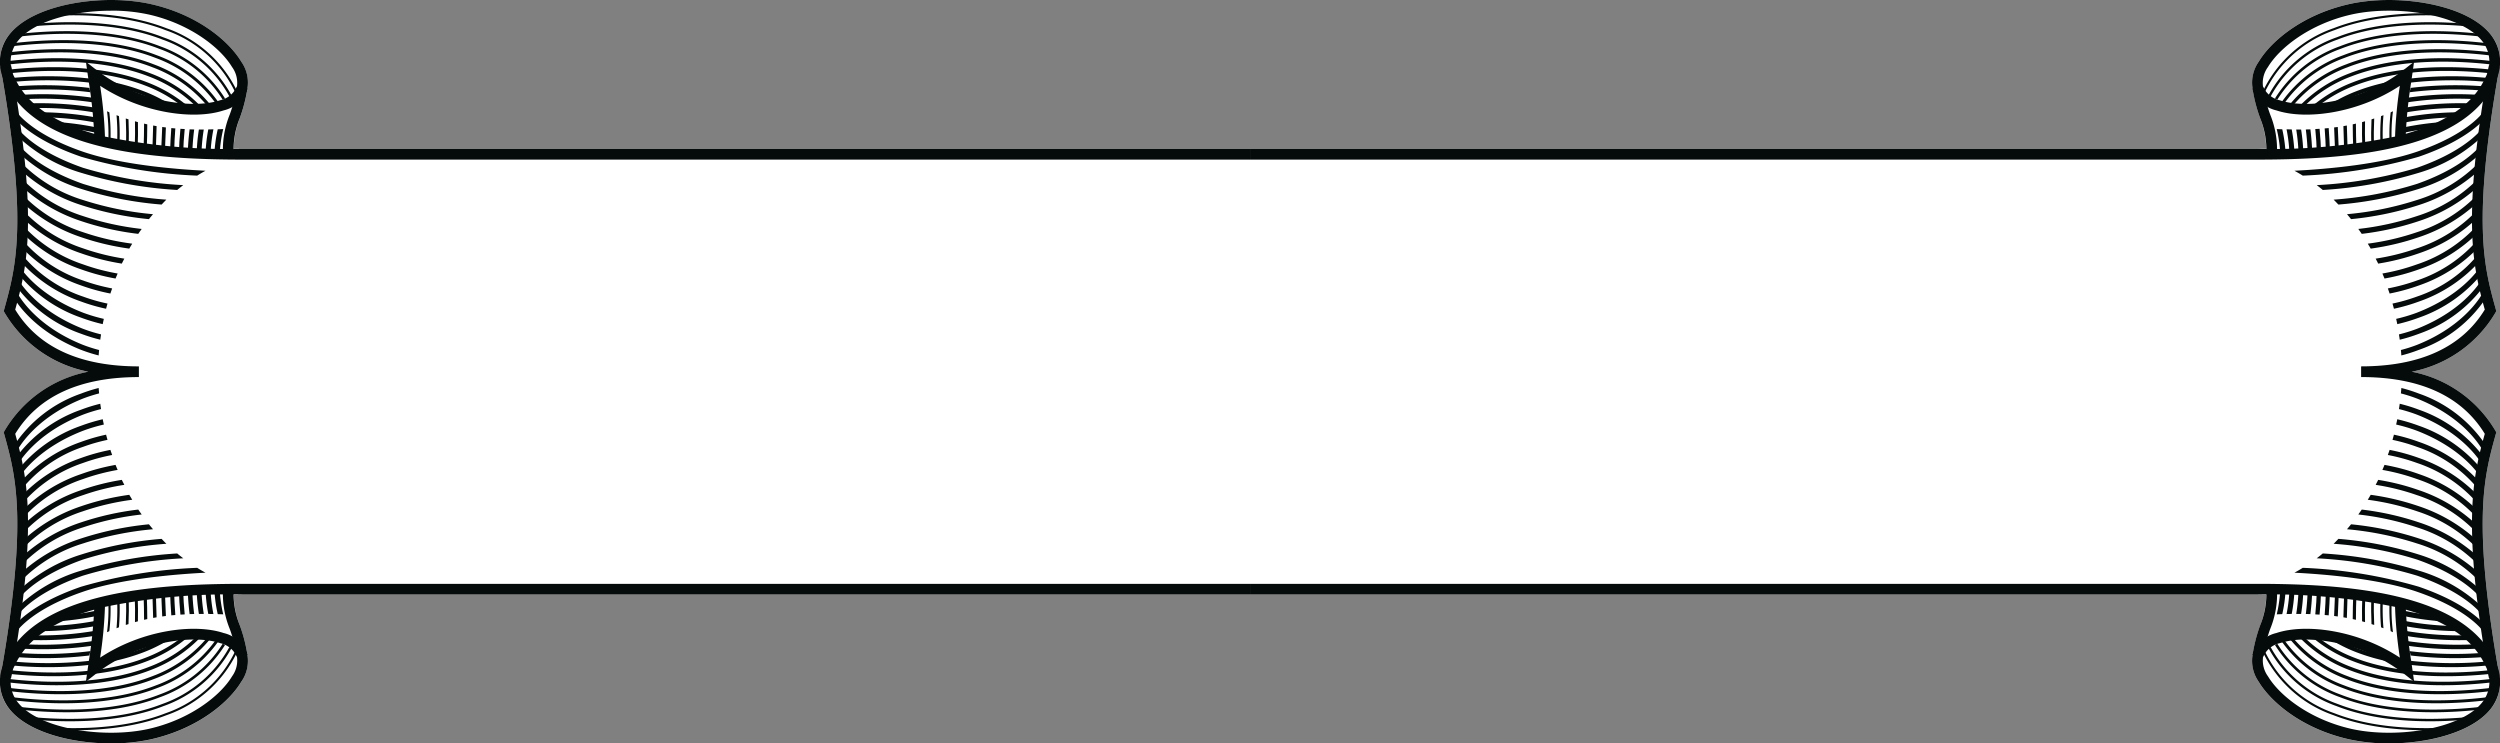 <svg xmlns="http://www.w3.org/2000/svg" width="247.489" height="73.595" viewBox="0 0 247.489 73.595">
  <rect x="0" y="0" width="247.489" height="73.595" fill="#808080" stroke="none"/>
  <g id="Group_49" data-name="Group 49" transform="translate(-660.453 -42.496)">
    <path id="Path_1770" data-name="Path 1770" d="M907.888,109.447l-.005-.026c-.013-.092-.028-.183-.047-.275-2.658-15.169-1.471-19.476-.319-23.641l.058-.215-.112-.193a12.338,12.338,0,0,0-8.259-5.8,12.34,12.34,0,0,0,8.259-5.8l.112-.2-.06-.216c-1.15-4.161-2.337-8.469.321-23.637.019-.092.034-.183.047-.274l.005-.027h0a4.113,4.113,0,0,0-.924-3.3c-2.495-3.044-9.39-3.989-14.015-2.93-4.679,1.067-7.708,3.723-8.881,5.671a3.639,3.639,0,0,0-.616,2.668h-.005A15.269,15.269,0,0,0,884.2,54.2a8.726,8.726,0,0,1,.6,3.031c-.292,0-.588.006-.873.006H684.462c-.285,0-.582,0-.874-.006a8.8,8.8,0,0,1,.6-3.031,15.256,15.256,0,0,0,.761-2.945h-.005a3.638,3.638,0,0,0-.617-2.668c-1.174-1.949-4.2-4.6-8.881-5.671-4.629-1.059-11.519-.113-14.013,2.93a4.111,4.111,0,0,0-.925,3.3h0l.005.028c.013.09.028.181.047.273,2.658,15.168,1.471,19.476.319,23.641l-.058.215.112.194a12.34,12.34,0,0,0,8.259,5.8,12.338,12.338,0,0,0-8.259,5.8l-.112.2.06.215c1.15,4.162,2.337,8.47-.321,23.639-.019.091-.034.182-.047.273l-.005.027h0a4.11,4.11,0,0,0,.925,3.3c1.839,2.246,6.071,3.348,10.022,3.348a18.089,18.089,0,0,0,3.991-.418c4.678-1.067,7.707-3.722,8.881-5.67a3.641,3.641,0,0,0,.617-2.669h.005a15.236,15.236,0,0,0-.761-2.945,8.8,8.8,0,0,1-.6-3.032c.292,0,.589-.006.874-.006H883.933c.285,0,.581,0,.873.006a8.736,8.736,0,0,1-.6,3.032,15.25,15.25,0,0,0-.759,2.945h.005a3.64,3.64,0,0,0,.616,2.669c1.173,1.948,4.2,4.6,8.881,5.67a18.088,18.088,0,0,0,3.991.418c3.951,0,8.184-1.1,10.024-3.348a4.113,4.113,0,0,0,.924-3.3Z" fill="#fff"/>
    <path id="Path_1771" data-name="Path 1771" d="M784.2,58.295H684.462c-8.615,0-20.426-.794-23.514-7.662a4.332,4.332,0,0,1,.486-4.788c2.494-3.043,9.384-3.99,14.012-2.931,4.678,1.069,7.708,3.723,8.882,5.672a3.594,3.594,0,0,1,.608,2.731,3.249,3.249,0,0,1-2.338,2.106c-2.923.976-8.1.289-12.233-2.436a41.766,41.766,0,0,1,.477,5.029,61.223,61.223,0,0,0,13.62,1.221H784.2ZM671.452,43.555c-3.677,0-7.593,1-9.2,2.961a3.3,3.3,0,0,0-.34,3.683c1.265,2.812,4.231,4.516,7.865,5.54a46.714,46.714,0,0,0-.539-5.152l-.28-1.981,1.032.809c3.927,3.075,9.431,3.952,12.274,3a2.351,2.351,0,0,0,1.651-1.378,2.657,2.657,0,0,0-.493-1.911c-1.151-1.911-4.136-4.255-8.211-5.186a17.144,17.144,0,0,0-3.759-.39" fill="#050a0a"/>
    <path id="Path_1772" data-name="Path 1772" d="M682.528,57.728a9.21,9.21,0,0,1,.66-3.869A14.2,14.2,0,0,0,683.9,51.1l1.047.149a15.314,15.314,0,0,1-.76,2.945,8.26,8.26,0,0,0-.606,3.469Z" fill="#050a0a"/>
    <path id="Path_1773" data-name="Path 1773" d="M671.456,116.091c-3.951,0-8.183-1.1-10.022-3.348a4.336,4.336,0,0,1-.487-4.788c3.089-6.868,14.9-7.661,23.515-7.661H784.2v1.057H684.462a61.223,61.223,0,0,0-13.62,1.221,41.766,41.766,0,0,1-.477,5.029c4.13-2.725,9.308-3.414,12.234-2.436a3.251,3.251,0,0,1,2.337,2.106,3.591,3.591,0,0,1-.608,2.732c-1.174,1.948-4.2,4.6-8.882,5.671a18.2,18.2,0,0,1-3.99.417m-1.679-13.242c-3.634,1.024-6.6,2.728-7.865,5.54a3.293,3.293,0,0,0,.341,3.683c2.183,2.667,8.643,3.556,12.958,2.571,4.075-.931,7.06-3.275,8.21-5.185a2.656,2.656,0,0,0,.494-1.912,2.347,2.347,0,0,0-1.651-1.377c-2.843-.946-8.347-.07-12.274,3l-1.032.809.28-1.981a46.714,46.714,0,0,0,.539-5.152" fill="#050a0a"/>
    <path id="Path_1774" data-name="Path 1774" d="M661.549,109.631l-1.042-.183c2.727-15.419,1.53-19.75.372-23.94l-.058-.215.111-.2a12.338,12.338,0,0,1,8.26-5.8,12.338,12.338,0,0,1-8.26-5.8l-.113-.193.06-.215c1.158-4.193,2.355-8.524-.372-23.942l1.042-.184c2.723,15.391,1.579,19.95.41,24.189,2.283,3.73,6.4,5.619,12.243,5.619v1.058c-5.842,0-9.96,1.891-12.243,5.619,1.171,4.241,2.312,8.8-.41,24.189" fill="#050a0a"/>
    <path id="Path_1775" data-name="Path 1775" d="M683.9,107.482a14.135,14.135,0,0,0-.714-2.753,9.224,9.224,0,0,1-.66-3.868l1.056.059a8.252,8.252,0,0,0,.605,3.468,15.275,15.275,0,0,1,.761,2.945Z" fill="#050a0a"/>
    <path id="Path_1776" data-name="Path 1776" d="M883.933,58.295H784.2V57.237h99.735a61.155,61.155,0,0,0,13.619-1.221,41.8,41.8,0,0,1,.477-5.029c-4.128,2.725-9.308,3.413-12.233,2.436a3.252,3.252,0,0,1-2.338-2.106,3.6,3.6,0,0,1,.608-2.731c1.173-1.948,4.2-4.6,8.882-5.671,4.624-1.059,11.519-.114,14.014,2.93a4.336,4.336,0,0,1,.486,4.788c-3.089,6.867-14.9,7.662-23.515,7.662m15.5-9.688-.28,1.98a46.723,46.723,0,0,0-.539,5.153c3.635-1.025,6.6-2.728,7.866-5.542a3.3,3.3,0,0,0-.34-3.683c-2.185-2.666-8.647-3.557-12.961-2.569-4.074.931-7.059,3.276-8.21,5.185a2.658,2.658,0,0,0-.493,1.912,2.355,2.355,0,0,0,1.652,1.377c2.846.947,8.346.07,12.273-3Z" fill="#050a0a"/>
    <path id="Path_1777" data-name="Path 1777" d="M885.865,57.728l-1.056-.06A8.219,8.219,0,0,0,884.2,54.2a15.174,15.174,0,0,1-.759-2.945l1.048-.149a14.242,14.242,0,0,0,.713,2.755,9.171,9.171,0,0,1,.659,3.868" fill="#050a0a"/>
    <path id="Path_1778" data-name="Path 1778" d="M896.938,116.091a18.088,18.088,0,0,1-3.991-.418c-4.678-1.067-7.707-3.722-8.881-5.67a3.6,3.6,0,0,1-.607-2.732,3.249,3.249,0,0,1,2.337-2.106c2.924-.979,8.1-.289,12.233,2.436a41.6,41.6,0,0,1-.477-5.029,61.214,61.214,0,0,0-13.619-1.221H784.2v-1.057h99.736c8.614,0,20.425.794,23.514,7.661a4.336,4.336,0,0,1-.485,4.788c-1.84,2.244-6.073,3.348-10.024,3.348m-8.205-10.286a8.377,8.377,0,0,0-2.6.363,2.357,2.357,0,0,0-1.652,1.377,2.655,2.655,0,0,0,.494,1.912c1.15,1.911,4.134,4.255,8.21,5.186,4.315.987,10.776.1,12.959-2.571a3.3,3.3,0,0,0,.341-3.683c-1.266-2.813-4.231-4.516-7.866-5.541a46.723,46.723,0,0,0,.539,5.153l.28,1.981-1.032-.809a16.493,16.493,0,0,0-9.671-3.368" fill="#050a0a"/>
    <path id="Path_1779" data-name="Path 1779" d="M906.846,109.631c-2.723-15.391-1.579-19.95-.41-24.189-2.283-3.728-6.4-5.619-12.243-5.619V78.765c5.842,0,9.96-1.89,12.243-5.619-1.17-4.241-2.312-8.8.41-24.189l1.042.184c-2.728,15.418-1.531,19.749-.372,23.938l.059.216-.112.2a12.338,12.338,0,0,1-8.26,5.8,12.338,12.338,0,0,1,8.26,5.8l.113.193-.059.215c-1.16,4.193-2.357,8.524.371,23.943Z" fill="#050a0a"/>
    <path id="Path_1780" data-name="Path 1780" d="M884.493,107.482l-1.048-.149a15.213,15.213,0,0,1,.759-2.945,8.207,8.207,0,0,0,.606-3.468l1.055-.059a9.169,9.169,0,0,1-.659,3.867,14.249,14.249,0,0,0-.713,2.754" fill="#050a0a"/>
    <path id="Path_1781" data-name="Path 1781" d="M683.778,51.715l.186-.1a12.159,12.159,0,0,0-7.031-6.324c-4.112-1.611-9.039-1.643-12.627-1.35-.163.084-.32.17-.476.256,3.594-.334,8.754-.382,13.026,1.291a11.944,11.944,0,0,1,6.922,6.228" fill="#050a0a"/>
    <path id="Path_1782" data-name="Path 1782" d="M683.162,52.04c.07-.036.142-.069.212-.1a12.367,12.367,0,0,0-6.759-5.752c-4.644-1.82-10.328-1.628-13.948-1.226-.111.089-.22.182-.321.279,3.567-.424,9.425-.694,14.182,1.168a12.147,12.147,0,0,1,6.634,5.636" fill="#050a0a"/>
    <path id="Path_1783" data-name="Path 1783" d="M682.495,52.363c.08-.037.161-.074.24-.112a12.592,12.592,0,0,0-6.437-5.176c-4.9-1.918-10.942-1.6-14.512-1.158-.061.1-.128.185-.182.289,3.51-.452,9.651-.821,14.6,1.115a12.354,12.354,0,0,1,6.294,5.042" fill="#050a0a"/>
    <path id="Path_1784" data-name="Path 1784" d="M681.766,52.673c.092-.036.181-.077.272-.114a12.827,12.827,0,0,0-6.059-4.591c-4.949-1.941-11.07-1.6-14.628-1.147-.028.093-.04.2-.063.3,3.511-.451,9.646-.818,14.585,1.116a12.586,12.586,0,0,1,5.893,4.435" fill="#050a0a"/>
    <path id="Path_1785" data-name="Path 1785" d="M680.954,52.958c.107-.034.21-.074.315-.11a13.1,13.1,0,0,0-5.609-3.988c-4.88-1.911-10.895-1.6-14.476-1.166-.01.11-.015.215-.022.322,3.537-.439,9.533-.761,14.383,1.139a12.869,12.869,0,0,1,5.409,3.8" fill="#050a0a"/>
    <path id="Path_1786" data-name="Path 1786" d="M680.023,53.2c.025-.005.048-.005.073-.011.1-.024.2-.056.307-.083a13.468,13.468,0,0,0-5.06-3.352c-4.756-1.862-10.589-1.621-14.2-1.2,0,.117,0,.232.01.345,3.569-.418,9.358-.666,14.063,1.178a13.233,13.233,0,0,1,4.806,3.125" fill="#050a0a"/>
    <path id="Path_1787" data-name="Path 1787" d="M678.9,53.359c.159-.012.32-.036.481-.058a13.9,13.9,0,0,0-4.357-2.656c-4.587-1.8-10.184-1.635-13.817-1.246.018.123.036.246.061.366,3.592-.386,9.109-.544,13.622,1.225a13.74,13.74,0,0,1,4.01,2.369" fill="#050a0a"/>
    <path id="Path_1788" data-name="Path 1788" d="M669.909,50.341a37.326,37.326,0,0,0-8.518-.1c.04.13.092.257.143.384a37.225,37.225,0,0,1,7.943.068,1.131,1.131,0,0,1,.432-.351" fill="#050a0a"/>
    <path id="Path_1789" data-name="Path 1789" d="M671.7,51.065a18.922,18.922,0,0,1,2.866.841,14.459,14.459,0,0,1,2.738,1.421c.261.03.524.056.791.061a14.542,14.542,0,0,0-3.385-1.851,19.93,19.93,0,0,0-3.487-.988,1.12,1.12,0,0,1,.11.125,2.945,2.945,0,0,0,.367.391" fill="#050a0a"/>
    <path id="Path_1790" data-name="Path 1790" d="M669.311,51.2a36.959,36.959,0,0,0-7.578-.132c.069.136.136.272.216.407a36.033,36.033,0,0,1,7.494.159.92.92,0,0,1-.132-.434" fill="#050a0a"/>
    <path id="Path_1791" data-name="Path 1791" d="M669.676,52.179a35.013,35.013,0,0,0-7.451-.272c.1.141.2.283.313.426a34.02,34.02,0,0,1,7.226.314c-.03-.157-.059-.314-.088-.468" fill="#050a0a"/>
    <path id="Path_1792" data-name="Path 1792" d="M669.859,53.156a33.348,33.348,0,0,0-6.969-.407,5.748,5.748,0,0,0,.5.456,31.951,31.951,0,0,1,6.55.447c-.029-.165-.054-.332-.083-.5" fill="#050a0a"/>
    <path id="Path_1793" data-name="Path 1793" d="M670.022,54.137a31.094,31.094,0,0,0-6.117-.524c.209.161.422.326.635.5a29.5,29.5,0,0,1,5.563.553c-.026-.175-.053-.348-.081-.524" fill="#050a0a"/>
    <path id="Path_1794" data-name="Path 1794" d="M670.162,55.145a28.847,28.847,0,0,0-5.122-.622,6.585,6.585,0,0,1,.566.546,27.234,27.234,0,0,1,4.623.627c-.019-.183-.044-.367-.067-.551" fill="#050a0a"/>
    <path id="Path_1795" data-name="Path 1795" d="M673.814,54.5c.015.811.017,1.7-.021,2.5l.291.014c.037-.773.036-1.635.022-2.43-.1-.026-.2-.052-.292-.08" fill="#050a0a"/>
    <path id="Path_1796" data-name="Path 1796" d="M672.905,54.225c.042.892.057,1.835.014,2.647l.264.014c.042-.792.029-1.705-.01-2.576-.089-.029-.18-.056-.268-.085" fill="#050a0a"/>
    <path id="Path_1797" data-name="Path 1797" d="M674.716,54.733c-.005.8-.016,1.643-.048,2.389l.315.015c.033-.73.045-1.548.05-2.331-.107-.023-.212-.048-.317-.073" fill="#050a0a"/>
    <path id="Path_1798" data-name="Path 1798" d="M675.613,54.92c-.005.189-.011.374-.016.57-.017.6-.035,1.21-.055,1.758l.342.013c.022-.549.039-1.158.056-1.762.005-.173.011-.345.016-.517-.116-.019-.228-.041-.343-.062" fill="#050a0a"/>
    <path id="Path_1799" data-name="Path 1799" d="M671.988,53.9a21.179,21.179,0,0,1,.056,2.846l.237.015a21.11,21.11,0,0,0-.053-2.772l-.24-.089" fill="#050a0a"/>
    <path id="Path_1800" data-name="Path 1800" d="M671.049,53.517a17.413,17.413,0,0,1,.12,3.106l.211.012a17.582,17.582,0,0,0-.107-3.022l-.224-.1" fill="#050a0a"/>
    <path id="Path_1801" data-name="Path 1801" d="M678.314,55.248c-.081.823-.133,1.676-.149,2.376l.423.011c.016-.711.07-1.558.15-2.365-.142-.007-.283-.013-.424-.022" fill="#050a0a"/>
    <path id="Path_1802" data-name="Path 1802" d="M680.142,55.316a19.192,19.192,0,0,0-.227,2.562l.475.006a18.637,18.637,0,0,1,.236-2.567c-.161,0-.32,0-.484,0" fill="#050a0a"/>
    <path id="Path_1803" data-name="Path 1803" d="M681.072,55.316A15.948,15.948,0,0,0,680.789,58l.5,0a15.013,15.013,0,0,1,.293-2.7c-.169,0-.339.007-.512.009" fill="#050a0a"/>
    <path id="Path_1804" data-name="Path 1804" d="M679.225,55.3a24.028,24.028,0,0,0-.186,2.455l.45.008a23.351,23.351,0,0,1,.188-2.453c-.151,0-.3,0-.452-.01" fill="#050a0a"/>
    <path id="Path_1805" data-name="Path 1805" d="M676.512,55.065c-.041.8-.072,1.618-.1,2.308l.371.013c.022-.68.053-1.49.093-2.273-.123-.015-.246-.031-.368-.048" fill="#050a0a"/>
    <path id="Path_1806" data-name="Path 1806" d="M682.009,55.295a13.933,13.933,0,0,0-.347,2.836h.53a13.041,13.041,0,0,1,.36-2.857c-.179.008-.358.015-.543.021" fill="#050a0a"/>
    <path id="Path_1807" data-name="Path 1807" d="M677.411,55.173c-.06.808-.1,1.641-.121,2.326l.4.011c.02-.712.062-1.526.12-2.3-.133-.011-.264-.021-.4-.034" fill="#050a0a"/>
    <path id="Path_1808" data-name="Path 1808" d="M680.8,59.4c-3.289-.169-8.482-.629-12.144-1.889-5.339-1.838-6.685-4.1-6.7-4.122l-.437.246c.009.029.014.058.023.087.268.416,1.839,2.534,6.94,4.289a47.805,47.805,0,0,0,11.489,1.871c.27-.167.544-.329.826-.482" fill="#050a0a"/>
    <path id="Path_1809" data-name="Path 1809" d="M678.6,60.823a41.749,41.749,0,0,1-9.939-1.72c-5.3-1.848-6.669-4.186-6.681-4.209l-.107.059c.078.317.167.628.232.949a15.537,15.537,0,0,0,6.383,3.7,40.887,40.887,0,0,0,9.506,1.7c.2-.165.4-.326.606-.483" fill="#050a0a"/>
    <path id="Path_1810" data-name="Path 1810" d="M676.923,62.261a36.166,36.166,0,0,1-8.26-1.564c-4.089-1.442-5.834-3.214-6.419-3.949.055.324.117.644.159.97a16.121,16.121,0,0,0,6.085,3.477,35.66,35.66,0,0,0,7.963,1.552c.156-.163.31-.328.472-.486" fill="#050a0a"/>
    <path id="Path_1811" data-name="Path 1811" d="M675.595,63.7a31.685,31.685,0,0,1-6.931-1.408,14.6,14.6,0,0,1-6.166-3.742c.029.28.048.563.069.845a16.214,16.214,0,0,0,5.92,3.4,31.448,31.448,0,0,0,6.71,1.395c.129-.164.264-.324.4-.485" fill="#050a0a"/>
    <path id="Path_1812" data-name="Path 1812" d="M674.48,65.16a28.056,28.056,0,0,1-5.814-1.276,14.694,14.694,0,0,1-6.032-3.679c.014.265.017.532.025.8a16.137,16.137,0,0,0,5.827,3.378,28.092,28.092,0,0,0,5.654,1.265c.108-.166.227-.324.34-.487" fill="#050a0a"/>
    <path id="Path_1813" data-name="Path 1813" d="M673.549,66.619a25.038,25.038,0,0,1-4.883-1.14,14.569,14.569,0,0,1-6-3.728c0,.265.015.528.012.794a15.9,15.9,0,0,0,5.8,3.43,25.219,25.219,0,0,0,4.774,1.133c.092-.166.194-.324.29-.489" fill="#050a0a"/>
    <path id="Path_1814" data-name="Path 1814" d="M672.76,68.1a22.742,22.742,0,0,1-4.093-1.022,14.328,14.328,0,0,1-6-3.82c-.007.254-.02.508-.031.762a15.516,15.516,0,0,0,5.848,3.554,23,23,0,0,0,4.029,1.019c.077-.167.166-.328.247-.493" fill="#050a0a"/>
    <path id="Path_1815" data-name="Path 1815" d="M672.1,69.573a20.615,20.615,0,0,1-3.43-.907,14.053,14.053,0,0,1-6.059-3.976c-.015.254-.026.509-.044.763a15.139,15.139,0,0,0,5.918,3.709,20.965,20.965,0,0,0,3.407.908c.065-.168.14-.331.208-.5" fill="#050a0a"/>
    <path id="Path_1816" data-name="Path 1816" d="M671.55,71.049a18.945,18.945,0,0,1-2.88-.788,13.66,13.66,0,0,1-6.158-4.194c-.021.257-.042.512-.066.768a14.781,14.781,0,0,0,6.036,3.92,19.37,19.37,0,0,0,2.9.8c.052-.17.115-.335.172-.5" fill="#050a0a"/>
    <path id="Path_1817" data-name="Path 1817" d="M671.095,72.548a17.416,17.416,0,0,1-2.424-.694,13.328,13.328,0,0,1-6.275-4.448c-.027.258-.059.511-.088.768a14.342,14.342,0,0,0,6.172,4.174,18.058,18.058,0,0,0,2.475.713c.042-.172.094-.342.14-.513" fill="#050a0a"/>
    <path id="Path_1818" data-name="Path 1818" d="M670.732,74.063a16.158,16.158,0,0,1-2.06-.615c-4.239-1.647-5.987-4.069-6.425-4.778-.034.267-.064.535-.1.8a13.981,13.981,0,0,0,6.331,4.473,17.243,17.243,0,0,0,2.144.642c.033-.175.073-.347.109-.521" fill="#050a0a"/>
    <path id="Path_1819" data-name="Path 1819" d="M670.457,75.6a15.229,15.229,0,0,1-1.784-.553c-4.948-1.947-6.516-5.042-6.532-5.073L662.08,70c-.034.242-.073.475-.109.714a13.579,13.579,0,0,0,6.508,4.822,16.064,16.064,0,0,0,1.9.588c.023-.176.052-.351.078-.527" fill="#050a0a"/>
    <path id="Path_1820" data-name="Path 1820" d="M670.269,77.147a14.556,14.556,0,0,1-1.6-.511c-4.911-1.956-6.5-5.127-6.516-5.159l-.326.157c-.013.091-.026.184-.041.274.435.757,2.233,3.446,6.688,5.22a15.634,15.634,0,0,0,1.745.556c.013-.179.029-.358.046-.537" fill="#050a0a"/>
    <path id="Path_1821" data-name="Path 1821" d="M680.8,99.19c-3.289.169-8.482.629-12.144,1.889-5.339,1.839-6.685,4.1-6.7,4.122l-.437-.246c.009-.029.014-.058.023-.087.268-.416,1.839-2.534,6.94-4.289a47.805,47.805,0,0,1,11.489-1.871c.27.167.544.329.826.482" fill="#050a0a"/>
    <path id="Path_1822" data-name="Path 1822" d="M678.6,97.765a41.8,41.8,0,0,0-9.939,1.72c-5.3,1.849-6.669,4.186-6.681,4.209l-.107-.059c.078-.316.167-.628.232-.949a15.537,15.537,0,0,1,6.383-3.7,40.834,40.834,0,0,1,9.506-1.7c.2.164.4.326.606.482" fill="#050a0a"/>
    <path id="Path_1823" data-name="Path 1823" d="M676.923,96.327a36.166,36.166,0,0,0-8.26,1.564c-4.089,1.443-5.834,3.214-6.419,3.949.055-.323.117-.644.159-.97a16.121,16.121,0,0,1,6.085-3.477,35.773,35.773,0,0,1,7.963-1.552c.156.163.31.329.472.486" fill="#050a0a"/>
    <path id="Path_1824" data-name="Path 1824" d="M675.595,94.889a31.626,31.626,0,0,0-6.931,1.409,14.6,14.6,0,0,0-6.166,3.741c.029-.28.048-.563.069-.845a16.214,16.214,0,0,1,5.92-3.395,31.448,31.448,0,0,1,6.71-1.4c.129.164.264.324.4.485" fill="#050a0a"/>
    <path id="Path_1825" data-name="Path 1825" d="M674.48,93.428a27.99,27.99,0,0,0-5.814,1.277,14.684,14.684,0,0,0-6.032,3.678c.014-.266.017-.532.025-.8a16.166,16.166,0,0,1,5.827-3.378,28.159,28.159,0,0,1,5.654-1.265c.108.166.227.324.34.487" fill="#050a0a"/>
    <path id="Path_1826" data-name="Path 1826" d="M673.549,91.969a25.11,25.11,0,0,0-4.883,1.14,14.569,14.569,0,0,0-6,3.728c0-.264.015-.528.012-.794a15.918,15.918,0,0,1,5.8-3.43,25.219,25.219,0,0,1,4.774-1.133c.092.166.194.324.29.489" fill="#050a0a"/>
    <path id="Path_1827" data-name="Path 1827" d="M672.76,90.494a22.742,22.742,0,0,0-4.093,1.021,14.328,14.328,0,0,0-6,3.82c-.007-.254-.02-.508-.031-.761a15.5,15.5,0,0,1,5.848-3.555A22.916,22.916,0,0,1,672.513,90c.077.168.166.328.247.494" fill="#050a0a"/>
    <path id="Path_1828" data-name="Path 1828" d="M672.1,89.015a20.713,20.713,0,0,0-3.43.907,14.043,14.043,0,0,0-6.059,3.977c-.015-.255-.026-.51-.044-.764a15.129,15.129,0,0,1,5.918-3.708,20.862,20.862,0,0,1,3.407-.909c.065.168.14.331.208.5" fill="#050a0a"/>
    <path id="Path_1829" data-name="Path 1829" d="M671.55,87.539a18.828,18.828,0,0,0-2.88.789,13.669,13.669,0,0,0-6.158,4.193c-.021-.257-.042-.512-.066-.768a14.781,14.781,0,0,1,6.036-3.92,19.251,19.251,0,0,1,2.9-.8c.052.169.115.334.172.5" fill="#050a0a"/>
    <path id="Path_1830" data-name="Path 1830" d="M671.095,86.04a17.417,17.417,0,0,0-2.424.694,13.335,13.335,0,0,0-6.275,4.448c-.027-.258-.059-.511-.088-.768a14.342,14.342,0,0,1,6.172-4.174,18.058,18.058,0,0,1,2.475-.713c.042.172.094.342.14.513" fill="#050a0a"/>
    <path id="Path_1831" data-name="Path 1831" d="M670.732,84.525a16.157,16.157,0,0,0-2.06.615c-4.239,1.647-5.987,4.069-6.425,4.778-.034-.266-.064-.535-.1-.8a13.98,13.98,0,0,1,6.331-4.473A17.241,17.241,0,0,1,670.623,84c.033.175.073.347.109.521" fill="#050a0a"/>
    <path id="Path_1832" data-name="Path 1832" d="M670.457,82.992a15.423,15.423,0,0,0-1.784.553c-4.948,1.948-6.516,5.042-6.532,5.073l-.061-.029c-.034-.242-.073-.475-.109-.714a13.579,13.579,0,0,1,6.508-4.821,15.88,15.88,0,0,1,1.9-.589c.023.176.052.351.078.527" fill="#050a0a"/>
    <path id="Path_1833" data-name="Path 1833" d="M670.269,81.441a14.773,14.773,0,0,0-1.6.511c-4.911,1.955-6.5,5.127-6.516,5.159l-.326-.157c-.013-.091-.026-.185-.041-.275a13.129,13.129,0,0,1,6.688-5.218,15.231,15.231,0,0,1,1.745-.556c.013.178.029.357.046.536" fill="#050a0a"/>
    <path id="Path_1834" data-name="Path 1834" d="M683.778,106.873l.186.1a12.159,12.159,0,0,1-7.031,6.324c-4.112,1.611-9.039,1.643-12.627,1.35-.163-.084-.32-.17-.476-.256,3.594.334,8.754.382,13.026-1.291a11.941,11.941,0,0,0,6.922-6.228" fill="#050a0a"/>
    <path id="Path_1835" data-name="Path 1835" d="M683.162,106.548c.07.036.142.069.212.105a12.367,12.367,0,0,1-6.759,5.752c-4.644,1.82-10.328,1.628-13.948,1.226-.111-.089-.22-.182-.321-.279,3.567.424,9.425.694,14.182-1.168a12.147,12.147,0,0,0,6.634-5.636" fill="#050a0a"/>
    <path id="Path_1836" data-name="Path 1836" d="M682.495,106.225c.08.037.161.074.24.112a12.592,12.592,0,0,1-6.437,5.176c-4.9,1.918-10.942,1.6-14.512,1.158-.061-.1-.128-.185-.182-.289,3.51.452,9.651.821,14.6-1.115a12.354,12.354,0,0,0,6.294-5.042" fill="#050a0a"/>
    <path id="Path_1837" data-name="Path 1837" d="M681.766,105.915c.092.036.181.077.272.115a12.839,12.839,0,0,1-6.059,4.591c-4.949,1.94-11.07,1.6-14.628,1.146-.028-.092-.04-.2-.063-.3,3.511.451,9.646.818,14.585-1.116a12.586,12.586,0,0,0,5.893-4.435" fill="#050a0a"/>
    <path id="Path_1838" data-name="Path 1838" d="M680.954,105.631c.107.033.21.073.315.109a13.11,13.11,0,0,1-5.609,3.989c-4.88,1.91-10.895,1.6-14.476,1.165-.01-.111-.015-.215-.022-.322,3.537.44,9.533.761,14.383-1.139a12.868,12.868,0,0,0,5.409-3.8" fill="#050a0a"/>
    <path id="Path_1839" data-name="Path 1839" d="M680.023,105.39c.025,0,.048.006.073.011.1.024.2.056.307.083a13.468,13.468,0,0,1-5.06,3.352c-4.756,1.862-10.589,1.621-14.2,1.2,0-.117,0-.232.01-.345,3.569.418,9.358.666,14.063-1.178a13.22,13.22,0,0,0,4.806-3.125" fill="#050a0a"/>
    <path id="Path_1840" data-name="Path 1840" d="M678.9,105.229c.159.012.32.036.481.058a13.9,13.9,0,0,1-4.357,2.657c-4.587,1.795-10.184,1.634-13.817,1.245.018-.123.036-.246.061-.366,3.592.386,9.109.544,13.622-1.225a13.74,13.74,0,0,0,4.01-2.369" fill="#050a0a"/>
    <path id="Path_1841" data-name="Path 1841" d="M669.909,108.247a37.388,37.388,0,0,1-8.518.1c.04-.13.092-.258.143-.385a37.159,37.159,0,0,0,7.943-.068,1.131,1.131,0,0,0,.432.351" fill="#050a0a"/>
    <path id="Path_1842" data-name="Path 1842" d="M671.7,107.523a18.812,18.812,0,0,0,2.866-.842,14.4,14.4,0,0,0,2.738-1.419c.261-.031.524-.057.791-.062a14.542,14.542,0,0,1-3.385,1.852,19.928,19.928,0,0,1-3.487.987,1.2,1.2,0,0,0,.11-.124,2.892,2.892,0,0,1,.367-.392" fill="#050a0a"/>
    <path id="Path_1843" data-name="Path 1843" d="M669.311,107.384a36.959,36.959,0,0,1-7.578.132c.069-.136.136-.272.216-.407a36.033,36.033,0,0,0,7.494-.159.92.92,0,0,0-.132.434" fill="#050a0a"/>
    <path id="Path_1844" data-name="Path 1844" d="M669.676,106.41a35.075,35.075,0,0,1-7.451.271c.1-.141.2-.284.313-.426a34.02,34.02,0,0,0,7.226-.314c-.03.157-.059.315-.088.469" fill="#050a0a"/>
    <path id="Path_1845" data-name="Path 1845" d="M669.859,105.433a33.342,33.342,0,0,1-6.969.4,5.913,5.913,0,0,1,.5-.455,31.814,31.814,0,0,0,6.55-.448c-.029.167-.054.334-.083.5" fill="#050a0a"/>
    <path id="Path_1846" data-name="Path 1846" d="M670.022,104.451a31.173,31.173,0,0,1-6.117.525c.209-.162.422-.327.635-.5a29.5,29.5,0,0,0,5.563-.553c-.026.175-.053.348-.081.524" fill="#050a0a"/>
    <path id="Path_1847" data-name="Path 1847" d="M670.162,103.443a28.754,28.754,0,0,1-5.122.622,6.584,6.584,0,0,0,.566-.546,27.033,27.033,0,0,0,4.623-.627c-.019.183-.044.368-.067.551" fill="#050a0a"/>
    <path id="Path_1848" data-name="Path 1848" d="M673.814,104.087c.015-.811.017-1.7-.021-2.5l.291-.014c.037.774.036,1.636.022,2.43-.1.026-.2.052-.292.08" fill="#050a0a"/>
    <path id="Path_1849" data-name="Path 1849" d="M672.905,104.363c.042-.892.057-1.835.014-2.646l.264-.015c.042.793.029,1.7-.01,2.577-.089.028-.18.055-.268.084" fill="#050a0a"/>
    <path id="Path_1850" data-name="Path 1850" d="M674.716,103.855c-.005-.8-.016-1.642-.048-2.389l.315-.015c.033.73.045,1.548.05,2.331-.107.023-.212.048-.317.073" fill="#050a0a"/>
    <path id="Path_1851" data-name="Path 1851" d="M675.613,103.668c-.005-.189-.011-.374-.016-.57-.017-.6-.035-1.21-.055-1.758l.342-.013c.022.549.039,1.158.056,1.762.005.173.011.345.016.518-.116.018-.228.04-.343.061" fill="#050a0a"/>
    <path id="Path_1852" data-name="Path 1852" d="M671.988,104.689a21.2,21.2,0,0,0,.056-2.847l.237-.014a21.094,21.094,0,0,1-.053,2.771c-.081.03-.161.059-.24.09" fill="#050a0a"/>
    <path id="Path_1853" data-name="Path 1853" d="M671.049,105.071a17.4,17.4,0,0,0,.12-3.1l.211-.013a17.582,17.582,0,0,1-.107,3.022l-.224.1" fill="#050a0a"/>
    <path id="Path_1854" data-name="Path 1854" d="M678.314,103.34c-.081-.823-.133-1.676-.149-2.376l.423-.011c.016.711.07,1.558.15,2.365-.142.007-.283.013-.424.022" fill="#050a0a"/>
    <path id="Path_1855" data-name="Path 1855" d="M680.142,103.272a19.193,19.193,0,0,1-.227-2.562l.475,0a18.637,18.637,0,0,0,.236,2.566c-.161,0-.32,0-.484,0" fill="#050a0a"/>
    <path id="Path_1856" data-name="Path 1856" d="M681.072,103.272a15.939,15.939,0,0,1-.283-2.689h.5a15.043,15.043,0,0,0,.293,2.7c-.169,0-.339-.008-.512-.01" fill="#050a0a"/>
    <path id="Path_1857" data-name="Path 1857" d="M679.225,103.292a24.031,24.031,0,0,1-.186-2.454l.45-.009a23.351,23.351,0,0,0,.188,2.453c-.151,0-.3,0-.452.01" fill="#050a0a"/>
    <path id="Path_1858" data-name="Path 1858" d="M676.512,103.523c-.041-.8-.072-1.618-.1-2.308l.371-.013c.022.68.053,1.49.093,2.273-.123.015-.246.031-.368.048" fill="#050a0a"/>
    <path id="Path_1859" data-name="Path 1859" d="M682.009,103.293a13.932,13.932,0,0,1-.347-2.836h.53a13.041,13.041,0,0,0,.36,2.857c-.179-.008-.358-.014-.543-.021" fill="#050a0a"/>
    <path id="Path_1860" data-name="Path 1860" d="M677.411,103.416c-.06-.809-.1-1.642-.121-2.327l.4-.011c.02.712.062,1.526.12,2.3-.133.011-.264.022-.4.035" fill="#050a0a"/>
    <path id="Path_1861" data-name="Path 1861" d="M884.617,51.715l-.186-.1a12.159,12.159,0,0,1,7.031-6.324c4.112-1.611,9.039-1.643,12.627-1.35.163.084.319.17.476.256-3.6-.334-8.754-.382-13.027,1.291a11.944,11.944,0,0,0-6.921,6.228" fill="#050a0a"/>
    <path id="Path_1862" data-name="Path 1862" d="M885.233,52.04c-.07-.036-.142-.069-.213-.1a12.37,12.37,0,0,1,6.76-5.752c4.643-1.82,10.328-1.628,13.948-1.226.111.089.22.182.321.279-3.567-.424-9.426-.694-14.182,1.168a12.147,12.147,0,0,0-6.634,5.636" fill="#050a0a"/>
    <path id="Path_1863" data-name="Path 1863" d="M885.9,52.363c-.08-.037-.161-.074-.24-.112a12.588,12.588,0,0,1,6.437-5.176c4.9-1.918,10.941-1.6,14.512-1.158.061.1.128.185.182.289-3.51-.452-9.651-.821-14.6,1.115a12.353,12.353,0,0,0-6.295,5.042" fill="#050a0a"/>
    <path id="Path_1864" data-name="Path 1864" d="M886.629,52.673c-.092-.036-.181-.077-.273-.114a12.83,12.83,0,0,1,6.06-4.591c4.949-1.941,11.07-1.6,14.628-1.147.028.093.04.2.063.3-3.511-.451-9.646-.818-14.585,1.116a12.586,12.586,0,0,0-5.893,4.435" fill="#050a0a"/>
    <path id="Path_1865" data-name="Path 1865" d="M887.441,52.958c-.107-.034-.21-.074-.316-.11a13.118,13.118,0,0,1,5.61-3.988c4.88-1.911,10.9-1.6,14.475-1.166.011.11.016.215.023.322-3.537-.439-9.533-.761-14.382,1.139a12.867,12.867,0,0,0-5.41,3.8" fill="#050a0a"/>
    <path id="Path_1866" data-name="Path 1866" d="M888.372,53.2c-.025-.005-.049-.005-.073-.011-.105-.024-.2-.056-.307-.083a13.468,13.468,0,0,1,5.06-3.352c4.756-1.862,10.588-1.621,14.2-1.2,0,.117,0,.232-.009.345-3.569-.418-9.358-.666-14.063,1.178a13.232,13.232,0,0,0-4.806,3.125" fill="#050a0a"/>
    <path id="Path_1867" data-name="Path 1867" d="M889.495,53.359c-.159-.012-.32-.036-.481-.058a13.887,13.887,0,0,1,4.357-2.656c4.588-1.8,10.184-1.635,13.817-1.246-.018.123-.036.246-.061.366-3.592-.386-9.109-.544-13.622,1.225a13.726,13.726,0,0,0-4.01,2.369" fill="#050a0a"/>
    <path id="Path_1868" data-name="Path 1868" d="M898.486,50.341a37.326,37.326,0,0,1,8.518-.1c-.04.13-.092.257-.143.384a37.225,37.225,0,0,0-7.943.068,1.139,1.139,0,0,0-.432-.351" fill="#050a0a"/>
    <path id="Path_1869" data-name="Path 1869" d="M896.7,51.065a18.925,18.925,0,0,0-2.866.841,14.459,14.459,0,0,0-2.738,1.421c-.261.03-.524.056-.791.061a14.554,14.554,0,0,1,3.384-1.851,19.965,19.965,0,0,1,3.488-.988,1.113,1.113,0,0,0-.11.125,2.949,2.949,0,0,1-.367.391" fill="#050a0a"/>
    <path id="Path_1870" data-name="Path 1870" d="M899.084,51.2a36.959,36.959,0,0,1,7.578-.132c-.068.136-.136.272-.216.407a36.032,36.032,0,0,0-7.494.159.919.919,0,0,0,.132-.434" fill="#050a0a"/>
    <path id="Path_1871" data-name="Path 1871" d="M898.719,52.179a35.012,35.012,0,0,1,7.451-.272c-.1.141-.2.283-.313.426a34.021,34.021,0,0,0-7.226.314c.03-.157.059-.314.088-.468" fill="#050a0a"/>
    <path id="Path_1872" data-name="Path 1872" d="M898.536,53.156a33.348,33.348,0,0,1,6.969-.407,5.748,5.748,0,0,1-.5.456,31.946,31.946,0,0,0-6.55.447c.028-.165.054-.332.083-.5" fill="#050a0a"/>
    <path id="Path_1873" data-name="Path 1873" d="M898.373,54.137a31.1,31.1,0,0,1,6.117-.524c-.209.161-.422.326-.635.5a29.5,29.5,0,0,0-5.563.553c.025-.175.053-.348.081-.524" fill="#050a0a"/>
    <path id="Path_1874" data-name="Path 1874" d="M898.233,55.145a28.847,28.847,0,0,1,5.122-.622,6.593,6.593,0,0,0-.566.546,27.234,27.234,0,0,0-4.623.627c.019-.183.044-.367.067-.551" fill="#050a0a"/>
    <path id="Path_1875" data-name="Path 1875" d="M894.581,54.5c-.015.811-.017,1.7.021,2.5l-.291.014c-.037-.773-.036-1.635-.023-2.43.1-.026.2-.052.293-.08" fill="#050a0a"/>
    <path id="Path_1876" data-name="Path 1876" d="M895.49,54.225c-.042.892-.057,1.835-.014,2.647l-.264.014c-.042-.792-.029-1.705.01-2.576.089-.029.18-.056.268-.085" fill="#050a0a"/>
    <path id="Path_1877" data-name="Path 1877" d="M893.679,54.733c.005.8.016,1.643.049,2.389l-.317.015c-.032-.73-.043-1.548-.049-2.331.107-.023.212-.048.317-.073" fill="#050a0a"/>
    <path id="Path_1878" data-name="Path 1878" d="M892.781,54.92c.006.189.012.374.018.57.016.6.034,1.21.054,1.758l-.343.013c-.021-.549-.038-1.158-.055-1.762-.005-.173-.011-.345-.016-.517.115-.019.228-.041.342-.062" fill="#050a0a"/>
    <path id="Path_1879" data-name="Path 1879" d="M896.407,53.9a21.169,21.169,0,0,0-.056,2.846l-.238.015a21.282,21.282,0,0,1,.054-2.772l.24-.089" fill="#050a0a"/>
    <path id="Path_1880" data-name="Path 1880" d="M897.346,53.517a17.413,17.413,0,0,0-.12,3.106l-.212.012a17.9,17.9,0,0,1,.107-3.022l.225-.1" fill="#050a0a"/>
    <path id="Path_1881" data-name="Path 1881" d="M890.081,55.248c.081.823.133,1.676.149,2.376l-.423.011c-.016-.711-.07-1.558-.15-2.365.141-.007.282-.013.424-.022" fill="#050a0a"/>
    <path id="Path_1882" data-name="Path 1882" d="M888.253,55.316a19.192,19.192,0,0,1,.227,2.562l-.475.006a18.781,18.781,0,0,0-.236-2.567c.161,0,.32,0,.484,0" fill="#050a0a"/>
    <path id="Path_1883" data-name="Path 1883" d="M887.323,55.316A15.948,15.948,0,0,1,887.606,58l-.5,0a15.1,15.1,0,0,0-.294-2.7c.169,0,.339.007.512.009" fill="#050a0a"/>
    <path id="Path_1884" data-name="Path 1884" d="M889.17,55.3a24.029,24.029,0,0,1,.186,2.455l-.45.008a23.651,23.651,0,0,0-.188-2.453c.151,0,.3,0,.452-.01" fill="#050a0a"/>
    <path id="Path_1885" data-name="Path 1885" d="M891.883,55.065c.041.8.072,1.618.1,2.308l-.37.013c-.022-.68-.053-1.49-.093-2.273.123-.015.246-.031.368-.048" fill="#050a0a"/>
    <path id="Path_1886" data-name="Path 1886" d="M886.386,55.295a13.854,13.854,0,0,1,.346,2.836H886.2a13.044,13.044,0,0,0-.36-2.857c.179.008.358.015.543.021" fill="#050a0a"/>
    <path id="Path_1887" data-name="Path 1887" d="M890.984,55.173c.06.808.1,1.641.121,2.326l-.4.011c-.02-.712-.062-1.526-.12-2.3.133-.011.264-.021.4-.034" fill="#050a0a"/>
    <path id="Path_1888" data-name="Path 1888" d="M887.59,59.4c3.289-.169,8.482-.629,12.144-1.889,5.338-1.838,6.684-4.1,6.7-4.122l.437.246c-.009.029-.014.058-.023.087-.268.416-1.839,2.534-6.94,4.289a47.805,47.805,0,0,1-11.489,1.871c-.27-.167-.544-.329-.826-.482" fill="#050a0a"/>
    <path id="Path_1889" data-name="Path 1889" d="M889.794,60.823a41.748,41.748,0,0,0,9.939-1.72c5.3-1.848,6.669-4.186,6.681-4.209l.106.059c-.077.317-.166.628-.231.949a15.545,15.545,0,0,1-6.383,3.7,40.887,40.887,0,0,1-9.506,1.7q-.3-.248-.606-.483" fill="#050a0a"/>
    <path id="Path_1890" data-name="Path 1890" d="M891.472,62.261a36.138,36.138,0,0,0,8.259-1.564c4.09-1.442,5.835-3.214,6.42-3.949-.055.324-.117.644-.16.97a16.1,16.1,0,0,1-6.084,3.477,35.66,35.66,0,0,1-7.963,1.552c-.156-.163-.31-.328-.472-.486" fill="#050a0a"/>
    <path id="Path_1891" data-name="Path 1891" d="M892.8,63.7a31.675,31.675,0,0,0,6.93-1.408,14.61,14.61,0,0,0,6.167-3.742c-.029.28-.048.563-.069.845a16.223,16.223,0,0,1-5.92,3.4,31.45,31.45,0,0,1-6.71,1.395c-.13-.164-.264-.324-.4-.485" fill="#050a0a"/>
    <path id="Path_1892" data-name="Path 1892" d="M893.915,65.16a28.071,28.071,0,0,0,5.814-1.276,14.693,14.693,0,0,0,6.032-3.679c-.014.265-.017.532-.025.8a16.137,16.137,0,0,1-5.827,3.378,28.077,28.077,0,0,1-5.654,1.265c-.108-.166-.227-.324-.34-.487" fill="#050a0a"/>
    <path id="Path_1893" data-name="Path 1893" d="M894.846,66.619a25.038,25.038,0,0,0,4.883-1.14,14.568,14.568,0,0,0,6-3.728c0,.265-.014.528-.012.794a15.9,15.9,0,0,1-5.8,3.43,25.217,25.217,0,0,1-4.774,1.133c-.091-.166-.194-.324-.29-.489" fill="#050a0a"/>
    <path id="Path_1894" data-name="Path 1894" d="M895.635,68.1a22.743,22.743,0,0,0,4.093-1.022,14.328,14.328,0,0,0,6-3.82c.007.254.02.508.031.762a15.515,15.515,0,0,1-5.848,3.554,23.007,23.007,0,0,1-4.029,1.019c-.077-.167-.166-.328-.247-.493" fill="#050a0a"/>
    <path id="Path_1895" data-name="Path 1895" d="M896.3,69.573a20.58,20.58,0,0,0,3.429-.907,14.052,14.052,0,0,0,6.06-3.976c.015.254.026.509.044.763a15.139,15.139,0,0,1-5.918,3.709,20.964,20.964,0,0,1-3.407.908c-.065-.168-.14-.331-.208-.5" fill="#050a0a"/>
    <path id="Path_1896" data-name="Path 1896" d="M896.845,71.049a18.941,18.941,0,0,0,2.88-.788,13.666,13.666,0,0,0,6.158-4.194c.021.257.042.512.066.768a14.78,14.78,0,0,1-6.036,3.92,19.4,19.4,0,0,1-2.9.8c-.052-.17-.115-.335-.172-.5" fill="#050a0a"/>
    <path id="Path_1897" data-name="Path 1897" d="M897.3,72.548a17.416,17.416,0,0,0,2.424-.694A13.328,13.328,0,0,0,906,67.406c.027.258.059.511.089.768a14.353,14.353,0,0,1-6.174,4.174,18,18,0,0,1-2.474.713c-.043-.172-.094-.342-.14-.513" fill="#050a0a"/>
    <path id="Path_1898" data-name="Path 1898" d="M897.663,74.063a16.161,16.161,0,0,0,2.06-.615c4.239-1.647,5.986-4.069,6.425-4.778.033.267.064.535.1.8a13.981,13.981,0,0,1-6.331,4.473,17.244,17.244,0,0,1-2.144.642c-.033-.175-.073-.347-.109-.521" fill="#050a0a"/>
    <path id="Path_1899" data-name="Path 1899" d="M897.938,75.6a15.222,15.222,0,0,0,1.784-.553c4.948-1.947,6.516-5.042,6.532-5.073l.061.029c.034.242.073.475.108.714a13.568,13.568,0,0,1-6.507,4.822,16.067,16.067,0,0,1-1.9.588c-.023-.176-.052-.351-.078-.527" fill="#050a0a"/>
    <path id="Path_1900" data-name="Path 1900" d="M898.126,77.147a14.467,14.467,0,0,0,1.6-.511c4.912-1.956,6.5-5.127,6.516-5.159l.326.157c.014.091.027.184.042.274a13.133,13.133,0,0,1-6.688,5.22,15.634,15.634,0,0,1-1.745.556c-.013-.179-.029-.358-.046-.537" fill="#050a0a"/>
    <path id="Path_1901" data-name="Path 1901" d="M887.59,99.19c3.289.169,8.482.629,12.144,1.889,5.338,1.839,6.684,4.1,6.7,4.122l.437-.246c-.009-.029-.014-.058-.023-.087-.268-.416-1.839-2.534-6.94-4.289a47.805,47.805,0,0,0-11.489-1.871c-.27.167-.544.329-.826.482" fill="#050a0a"/>
    <path id="Path_1902" data-name="Path 1902" d="M889.794,97.765a41.8,41.8,0,0,1,9.939,1.72c5.3,1.849,6.669,4.186,6.681,4.209l.106-.059c-.077-.316-.166-.628-.231-.949a15.545,15.545,0,0,0-6.383-3.7,40.834,40.834,0,0,0-9.506-1.7c-.2.164-.4.326-.606.482" fill="#050a0a"/>
    <path id="Path_1903" data-name="Path 1903" d="M891.472,96.327a36.137,36.137,0,0,1,8.259,1.564c4.09,1.443,5.835,3.214,6.42,3.949-.055-.323-.117-.644-.16-.97a16.1,16.1,0,0,0-6.084-3.477,35.773,35.773,0,0,0-7.963-1.552c-.156.163-.31.329-.472.486" fill="#050a0a"/>
    <path id="Path_1904" data-name="Path 1904" d="M892.8,94.889a31.617,31.617,0,0,1,6.93,1.409,14.6,14.6,0,0,1,6.167,3.741c-.029-.28-.048-.563-.069-.845a16.223,16.223,0,0,0-5.92-3.395,31.45,31.45,0,0,0-6.71-1.4c-.13.164-.264.324-.4.485" fill="#050a0a"/>
    <path id="Path_1905" data-name="Path 1905" d="M893.915,93.428a28.005,28.005,0,0,1,5.814,1.277,14.684,14.684,0,0,1,6.032,3.678c-.014-.266-.017-.532-.025-.8a16.167,16.167,0,0,0-5.827-3.378,28.144,28.144,0,0,0-5.654-1.265c-.108.166-.227.324-.34.487" fill="#050a0a"/>
    <path id="Path_1906" data-name="Path 1906" d="M894.846,91.969a25.11,25.11,0,0,1,4.883,1.14,14.568,14.568,0,0,1,6,3.728c0-.264-.014-.528-.012-.794a15.918,15.918,0,0,0-5.8-3.43,25.217,25.217,0,0,0-4.774-1.133c-.091.166-.194.324-.29.489" fill="#050a0a"/>
    <path id="Path_1907" data-name="Path 1907" d="M895.635,90.494a22.743,22.743,0,0,1,4.093,1.021,14.328,14.328,0,0,1,6,3.82c.007-.254.02-.508.031-.761a15.5,15.5,0,0,0-5.848-3.555A22.919,22.919,0,0,0,895.882,90c-.077.168-.166.328-.247.494" fill="#050a0a"/>
    <path id="Path_1908" data-name="Path 1908" d="M896.3,89.015a20.677,20.677,0,0,1,3.429.907,14.042,14.042,0,0,1,6.06,3.977c.015-.255.026-.51.044-.764a15.129,15.129,0,0,0-5.918-3.708,20.861,20.861,0,0,0-3.407-.909c-.065.168-.14.331-.208.5" fill="#050a0a"/>
    <path id="Path_1909" data-name="Path 1909" d="M896.845,87.539a18.824,18.824,0,0,1,2.88.789,13.675,13.675,0,0,1,6.158,4.193c.021-.257.042-.512.066-.768a14.78,14.78,0,0,0-6.036-3.92,19.283,19.283,0,0,0-2.9-.8c-.052.169-.115.334-.172.5" fill="#050a0a"/>
    <path id="Path_1910" data-name="Path 1910" d="M897.3,86.04a17.418,17.418,0,0,1,2.424.694A13.335,13.335,0,0,1,906,91.182c.027-.258.059-.511.089-.768a14.353,14.353,0,0,0-6.174-4.174,18,18,0,0,0-2.474-.713c-.043.172-.094.342-.14.513" fill="#050a0a"/>
    <path id="Path_1911" data-name="Path 1911" d="M897.663,84.525a16.16,16.16,0,0,1,2.06.615c4.239,1.647,5.986,4.069,6.425,4.778.033-.266.064-.535.1-.8a13.98,13.98,0,0,0-6.331-4.473A17.242,17.242,0,0,0,897.772,84c-.033.175-.073.347-.109.521" fill="#050a0a"/>
    <path id="Path_1912" data-name="Path 1912" d="M897.938,82.992a15.415,15.415,0,0,1,1.784.553c4.948,1.948,6.516,5.042,6.532,5.073l.061-.029c.034-.242.073-.475.108-.714a13.568,13.568,0,0,0-6.507-4.821,15.883,15.883,0,0,0-1.9-.589c-.023.176-.052.351-.078.527" fill="#050a0a"/>
    <path id="Path_1913" data-name="Path 1913" d="M898.126,81.441a14.681,14.681,0,0,1,1.6.511c4.912,1.955,6.5,5.127,6.516,5.159l.326-.157c.014-.091.027-.185.042-.275a13.134,13.134,0,0,0-6.688-5.218,15.231,15.231,0,0,0-1.745-.556c-.013.178-.029.357-.046.536" fill="#050a0a"/>
    <path id="Path_1914" data-name="Path 1914" d="M884.617,106.873l-.186.1a12.159,12.159,0,0,0,7.031,6.324c4.112,1.611,9.039,1.643,12.627,1.35.163-.084.319-.17.476-.256-3.6.334-8.754.382-13.027-1.291a11.941,11.941,0,0,1-6.921-6.228" fill="#050a0a"/>
    <path id="Path_1915" data-name="Path 1915" d="M885.233,106.548c-.07.036-.142.069-.213.105a12.37,12.37,0,0,0,6.76,5.752c4.643,1.82,10.328,1.628,13.948,1.226.111-.089.22-.182.321-.279-3.567.424-9.426.694-14.182-1.168a12.147,12.147,0,0,1-6.634-5.636" fill="#050a0a"/>
    <path id="Path_1916" data-name="Path 1916" d="M885.9,106.225c-.08.037-.161.074-.24.112a12.588,12.588,0,0,0,6.437,5.176c4.9,1.918,10.941,1.6,14.512,1.158.061-.1.128-.185.182-.289-3.51.452-9.651.821-14.6-1.115a12.353,12.353,0,0,1-6.295-5.042" fill="#050a0a"/>
    <path id="Path_1917" data-name="Path 1917" d="M886.629,105.915c-.092.036-.181.077-.273.115a12.843,12.843,0,0,0,6.06,4.591c4.949,1.94,11.07,1.6,14.628,1.146.028-.092.04-.2.063-.3-3.511.451-9.646.818-14.585-1.116a12.586,12.586,0,0,1-5.893-4.435" fill="#050a0a"/>
    <path id="Path_1918" data-name="Path 1918" d="M887.441,105.631c-.107.033-.21.073-.316.109a13.128,13.128,0,0,0,5.61,3.989c4.88,1.91,10.9,1.6,14.475,1.165.011-.111.016-.215.023-.322-3.537.44-9.533.761-14.382-1.139a12.866,12.866,0,0,1-5.41-3.8" fill="#050a0a"/>
    <path id="Path_1919" data-name="Path 1919" d="M888.372,105.39c-.025,0-.049.006-.073.011-.105.024-.2.056-.307.083a13.468,13.468,0,0,0,5.06,3.352c4.756,1.862,10.588,1.621,14.2,1.2,0-.117,0-.232-.009-.345-3.569.418-9.358.666-14.063-1.178a13.219,13.219,0,0,1-4.806-3.125" fill="#050a0a"/>
    <path id="Path_1920" data-name="Path 1920" d="M889.495,105.229c-.159.012-.32.036-.481.058a13.887,13.887,0,0,0,4.357,2.657c4.588,1.795,10.184,1.634,13.817,1.245-.018-.123-.036-.246-.061-.366-3.592.386-9.109.544-13.622-1.225a13.726,13.726,0,0,1-4.01-2.369" fill="#050a0a"/>
    <path id="Path_1921" data-name="Path 1921" d="M898.486,108.247a37.388,37.388,0,0,0,8.518.1c-.04-.13-.092-.258-.143-.385a37.159,37.159,0,0,1-7.943-.068,1.139,1.139,0,0,1-.432.351" fill="#050a0a"/>
    <path id="Path_1922" data-name="Path 1922" d="M896.7,107.523a18.814,18.814,0,0,1-2.866-.842,14.4,14.4,0,0,1-2.738-1.419c-.261-.031-.524-.057-.791-.062a14.554,14.554,0,0,0,3.384,1.852,19.963,19.963,0,0,0,3.488.987,1.2,1.2,0,0,1-.11-.124,2.9,2.9,0,0,0-.367-.392" fill="#050a0a"/>
    <path id="Path_1923" data-name="Path 1923" d="M899.084,107.384a36.959,36.959,0,0,0,7.578.132c-.068-.136-.136-.272-.216-.407a36.032,36.032,0,0,1-7.494-.159.919.919,0,0,1,.132.434" fill="#050a0a"/>
    <path id="Path_1924" data-name="Path 1924" d="M898.719,106.41a35.074,35.074,0,0,0,7.451.271c-.1-.141-.2-.284-.313-.426a34.021,34.021,0,0,1-7.226-.314c.03.157.059.315.088.469" fill="#050a0a"/>
    <path id="Path_1925" data-name="Path 1925" d="M898.536,105.433a33.342,33.342,0,0,0,6.969.4,5.913,5.913,0,0,0-.5-.455,31.809,31.809,0,0,1-6.55-.448c.028.167.054.334.083.5" fill="#050a0a"/>
    <path id="Path_1926" data-name="Path 1926" d="M898.373,104.451a31.174,31.174,0,0,0,6.117.525c-.209-.162-.422-.327-.635-.5a29.5,29.5,0,0,1-5.563-.553c.025.175.053.348.081.524" fill="#050a0a"/>
    <path id="Path_1927" data-name="Path 1927" d="M898.233,103.443a28.755,28.755,0,0,0,5.122.622,6.592,6.592,0,0,1-.566-.546,27.033,27.033,0,0,1-4.623-.627c.019.183.044.368.067.551" fill="#050a0a"/>
    <path id="Path_1928" data-name="Path 1928" d="M894.581,104.087c-.015-.811-.017-1.7.021-2.5l-.291-.014c-.037.774-.036,1.636-.023,2.43.1.026.2.052.293.08" fill="#050a0a"/>
    <path id="Path_1929" data-name="Path 1929" d="M895.49,104.363c-.042-.892-.057-1.835-.014-2.646l-.264-.015c-.042.793-.029,1.7.01,2.577.089.028.18.055.268.084" fill="#050a0a"/>
    <path id="Path_1930" data-name="Path 1930" d="M893.679,103.855c.005-.8.016-1.642.049-2.389l-.317-.015c-.032.73-.043,1.548-.049,2.331.107.023.212.048.317.073" fill="#050a0a"/>
    <path id="Path_1931" data-name="Path 1931" d="M892.781,103.668c.006-.189.012-.374.018-.57.016-.6.034-1.21.054-1.758l-.343-.013c-.021.549-.038,1.158-.055,1.762-.005.173-.011.345-.016.518.115.018.228.04.342.061" fill="#050a0a"/>
    <path id="Path_1932" data-name="Path 1932" d="M896.407,104.689a21.187,21.187,0,0,1-.056-2.847l-.238-.014a21.267,21.267,0,0,0,.054,2.771c.08.03.16.059.24.09" fill="#050a0a"/>
    <path id="Path_1933" data-name="Path 1933" d="M897.346,105.071a17.4,17.4,0,0,1-.12-3.1l-.212-.013a17.9,17.9,0,0,0,.107,3.022l.225.1" fill="#050a0a"/>
    <path id="Path_1934" data-name="Path 1934" d="M890.081,103.34c.081-.823.133-1.676.149-2.376l-.423-.011c-.016.711-.07,1.558-.15,2.365.141.007.282.013.424.022" fill="#050a0a"/>
    <path id="Path_1935" data-name="Path 1935" d="M888.253,103.272a19.192,19.192,0,0,0,.227-2.562l-.475,0a18.782,18.782,0,0,1-.236,2.566c.161,0,.32,0,.484,0" fill="#050a0a"/>
    <path id="Path_1936" data-name="Path 1936" d="M887.323,103.272a15.939,15.939,0,0,0,.283-2.689h-.5a15.135,15.135,0,0,1-.294,2.7c.169,0,.339-.008.512-.01" fill="#050a0a"/>
    <path id="Path_1937" data-name="Path 1937" d="M889.17,103.292a24.032,24.032,0,0,0,.186-2.454l-.45-.009a23.651,23.651,0,0,1-.188,2.453c.151,0,.3,0,.452.01" fill="#050a0a"/>
    <path id="Path_1938" data-name="Path 1938" d="M891.883,103.523c.041-.8.072-1.618.1-2.308l-.37-.013c-.022.68-.053,1.49-.093,2.273.123.015.246.031.368.048" fill="#050a0a"/>
    <path id="Path_1939" data-name="Path 1939" d="M886.386,103.293a13.854,13.854,0,0,0,.346-2.836H886.2a13.044,13.044,0,0,1-.36,2.857c.179-.008.358-.014.543-.021" fill="#050a0a"/>
    <path id="Path_1940" data-name="Path 1940" d="M890.984,103.416c.06-.809.1-1.642.121-2.327l-.4-.011c-.02.712-.062,1.526-.12,2.3.133.011.264.022.4.035" fill="#050a0a"/>
  </g>
</svg>
